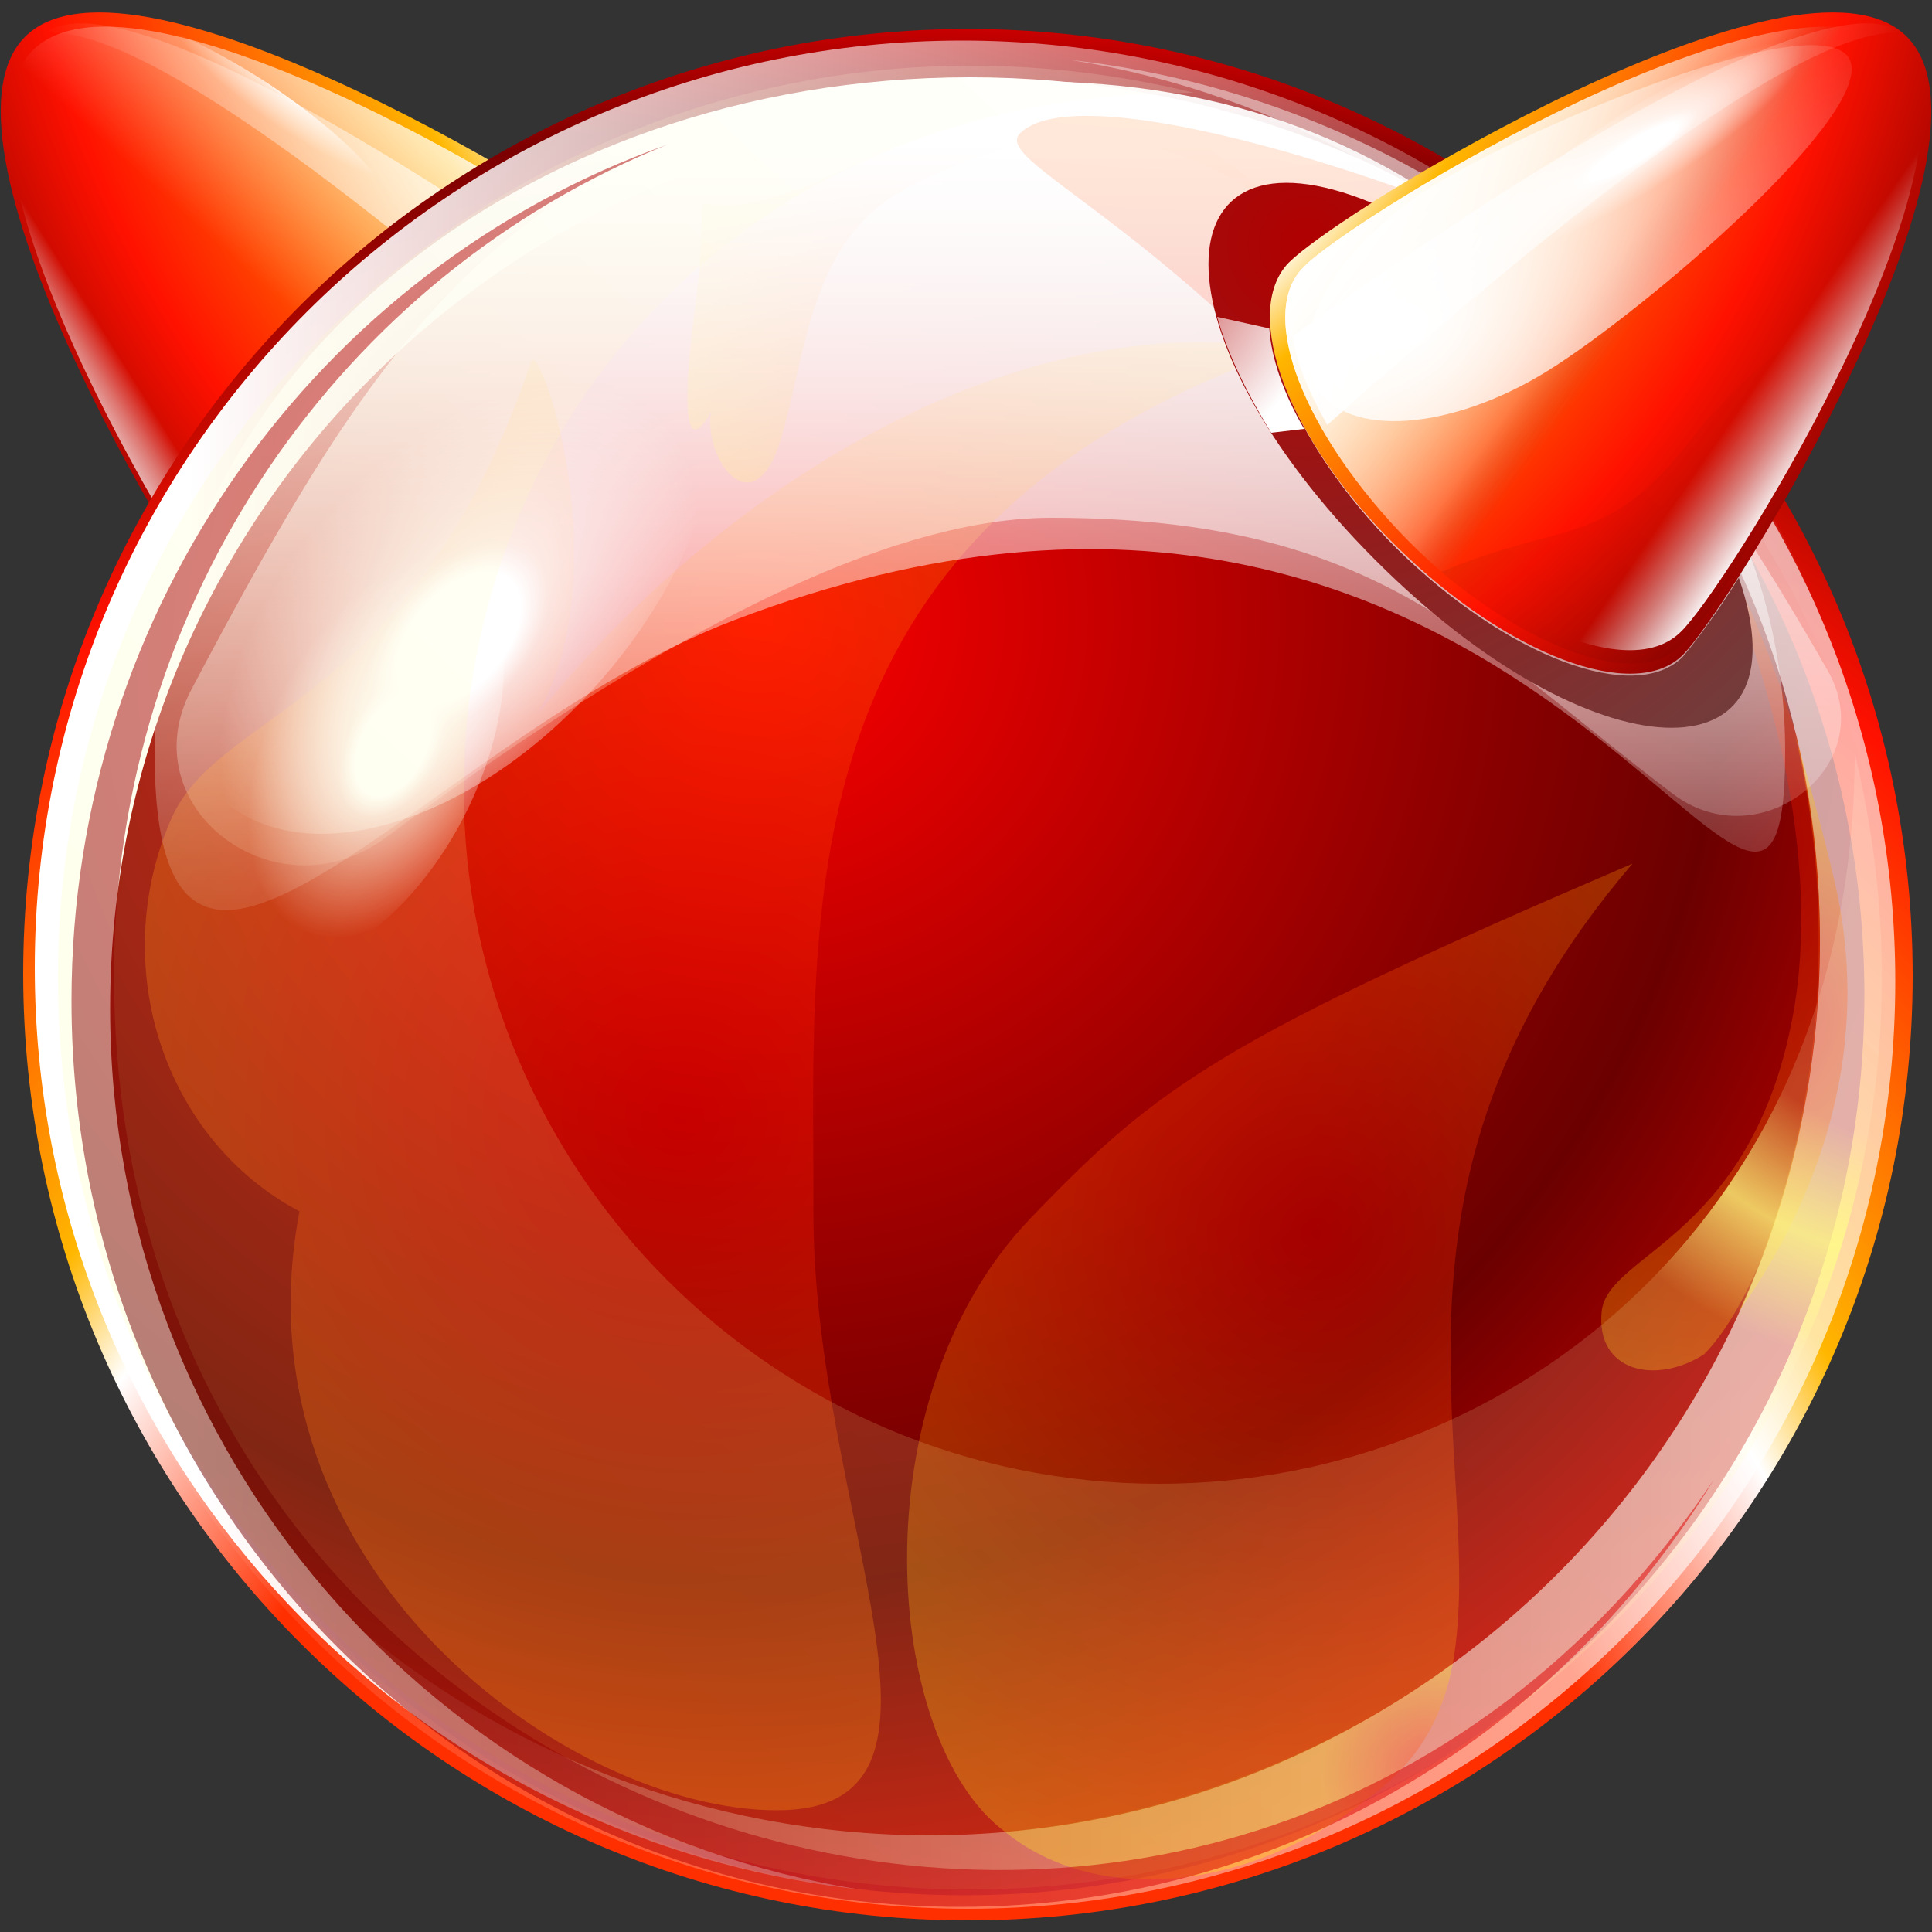 <svg xmlns="http://www.w3.org/2000/svg" viewBox="0 0 100 100">
	<rect x="0" y="0" width="100" height="100" fill="#333333" stroke="none"/>
	<radialGradient id="a" cx="-10988.95" cy="686.084" r="1.001" gradientTransform="matrix(-71.798 0 0 71.798 -788921.438 -49272.141)" gradientUnits="userSpaceOnUse">
		<stop offset=".364" stop-color="#ff2f00"/>
		<stop offset=".498" stop-color="#fff"/>
		<stop offset=".557" stop-color="#ffb700"/>
		<stop offset=".619" stop-color="#f80"/>
		<stop offset=".738" stop-color="#f30"/>
		<stop offset=".791" stop-color="#f10"/>
		<stop offset=".941" stop-color="#7c0000"/>
		<stop offset="1" stop-color="#eb0000"/>
	</radialGradient>
	<path fill="url(#a)" d="M1.3 1.9c-5.6 5.6 9.1 29.5 11.6 32s9.1 0 14.8-5.6 8.1-12.2 5.6-14.8C30.8 11.1 6.9-3.7 1.3 1.9z"/>
	<linearGradient id="b" x1="34" x2="2.3" y1="-6141.605" y2="-6141.605" gradientTransform="matrix(1 0 0 -1 0 -6130)" gradientUnits="userSpaceOnUse">
		<stop offset="0" stop-color="#fff"/>
		<stop offset=".502" stop-color="#fff" stop-opacity=".47"/>
		<stop offset=".845" stop-color="#fff" stop-opacity=".14"/>
		<stop offset="1" stop-color="#fff" stop-opacity="0"/>
	</linearGradient>
	<path fill="url(#b)" d="M32.1 22C21.5 12.5 7.7 1.2 2.3 1.7 6.2-1.1 21.8 8.6 34 17.4c-.3 1.4-1 3-1.9 4.6z"/>
	<linearGradient id="c" x1="2.289" x2="7.276" y1="-6153.258" y2="-6150.141" gradientTransform="matrix(1 0 0 -1 0 -6130)" gradientUnits="userSpaceOnUse">
		<stop offset=".083" stop-color="#fff"/>
		<stop offset=".543" stop-color="#fff" stop-opacity=".47"/>
		<stop offset=".858" stop-color="#fff" stop-opacity=".14"/>
		<stop offset="1" stop-color="#fff" stop-opacity="0"/>
	</linearGradient>
	<path fill="url(#c)" d="M1.7 2.6C-3.7 8 10.5 31 12.9 33.4s8.8 0 14.2-5.4 7.8-11.8 5.4-14.2C30.1 11.3 7.1-2.8 1.7 2.6z"/>
	<linearGradient id="d" x1="2.289" x2="7.276" y1="-6153.258" y2="-6150.141" gradientTransform="matrix(1 0 0 -1 0 -6130)" gradientUnits="userSpaceOnUse">
		<stop offset=".083" stop-color="#fff"/>
		<stop offset=".543" stop-color="#fff" stop-opacity=".47"/>
		<stop offset=".858" stop-color="#fff" stop-opacity=".14"/>
		<stop offset="1" stop-color="#fff" stop-opacity="0"/>
	</linearGradient>
	<path fill="url(#d)" d="M1.7 2.6C-3.7 8 10.5 31 12.9 33.4s8.8 0 14.2-5.4 7.8-11.8 5.4-14.2C30.1 11.3 7.1-2.8 1.7 2.6z"/>
	<linearGradient id="e" x1="25.585" x2="14.363" y1="-6132.901" y2="-6145.37" gradientTransform="matrix(1 0 0 -1 0 -6130)" gradientUnits="userSpaceOnUse">
		<stop offset=".083" stop-color="#fff"/>
		<stop offset=".543" stop-color="#fff" stop-opacity=".47"/>
		<stop offset=".858" stop-color="#fff" stop-opacity=".14"/>
		<stop offset="1" stop-color="#fff" stop-opacity="0"/>
	</linearGradient>
	<path fill="url(#e)" d="M1.7 2.6C-3.7 8 10.5 31 12.9 33.4s8.8 0 14.2-5.4 7.8-11.8 5.4-14.2C30.1 11.3 7.1-2.8 1.7 2.6z"/>
	<radialGradient id="f" cx="-10729.957" cy="525.517" r="1.001" gradientTransform="matrix(100.312 0 0 -100.312 1076392.875 52816.035)" gradientUnits="userSpaceOnUse">
		<stop offset=".364" stop-color="#ff2f00"/>
		<stop offset=".498" stop-color="#fff"/>
		<stop offset=".557" stop-color="#ffb700"/>
		<stop offset=".619" stop-color="#f80"/>
		<stop offset=".738" stop-color="#f30"/>
		<stop offset=".791" stop-color="#f10"/>
		<stop offset=".941" stop-color="#7c0000"/>
		<stop offset="1" stop-color="#eb0000"/>
	</radialGradient>
	<path fill="url(#f)" d="M50.1 99.4c27 0 48.9-21.9 48.9-48.9s-21.9-49-48.9-49S1.2 23.4 1.2 50.4s21.9 49 48.9 49z"/>
	<radialGradient id="g" cx="-10707.104" cy="511.349" r="1.001" gradientTransform="matrix(82.799 0 0 -82.799 886572.062 42371.09)" gradientUnits="userSpaceOnUse">
		<stop offset="0" stop-color="red"/>
		<stop offset=".113" stop-color="#e20000"/>
		<stop offset=".456" stop-color="#8d0000"/>
		<stop offset=".612" stop-color="#6b0000"/>
		<stop offset=".953" stop-color="red"/>
	</radialGradient>
	<path fill="url(#g)" d="M96.5 51.5c0 25.7-20.8 46.6-46.6 46.6-25.7 0-46.6-20.9-46.6-46.6S24.1 4.9 49.9 4.9s46.6 20.9 46.6 46.6z"/>
	<linearGradient id="h" x1="1.8" x2="97.5" y1="-6179.95" y2="-6179.95" gradientTransform="matrix(1 0 0 -1 0 -6130)" gradientUnits="userSpaceOnUse">
		<stop offset=".083" stop-color="#fff"/>
		<stop offset=".543" stop-color="#fff" stop-opacity=".47"/>
		<stop offset=".858" stop-color="#fff" stop-opacity=".14"/>
		<stop offset="1" stop-color="#fff" stop-opacity="0"/>
	</linearGradient>
	<path fill="url(#h)" d="M5.7 52.2C5.7 26.7 26.4 6 51.9 6c23 0 42.1 16.8 45.6 38.8-2.6-24-23-42.7-47.7-42.7-26.5 0-48 21.5-48 48 0 24.7 18.7 45 42.7 47.7-22-3.5-38.8-22.6-38.8-45.6z"/>
	<linearGradient id="i" x1="98.1" x2="2.4" y1="-6180.95" y2="-6180.95" gradientTransform="matrix(1 0 0 -1 0 -6130)" gradientUnits="userSpaceOnUse">
		<stop offset=".083" stop-color="#fff"/>
		<stop offset=".543" stop-color="#fff" stop-opacity=".47"/>
		<stop offset=".858" stop-color="#fff" stop-opacity=".14"/>
		<stop offset="1" stop-color="#fff" stop-opacity="0"/>
	</linearGradient>
	<path fill="url(#i)" opacity=".63" d="M94.2 48.7C94.2 74.2 73.5 95 48 95 25 94.9 6 78 2.4 56.1c2.6 24 23 42.7 47.7 42.7 26.5 0 48-21.5 48-48 0-24.7-18.7-45-42.7-47.7 22 3.5 38.8 22.6 38.8 45.6z"/>
	<linearGradient id="j" x1="52.217" x2="52.217" y1="-6122.111" y2="-6174.73" gradientTransform="matrix(1 0 0 -1 0 -6130)" gradientUnits="userSpaceOnUse">
		<stop offset=".195" stop-color="#fff"/>
		<stop offset="1" stop-color="#fff" stop-opacity=".15"/>
	</linearGradient>
	<path fill="url(#j)" d="M50.2 4.3C72.3 3 83.6 15.5 94.6 34.7c2.8 4.9-3.5 9.8-8 6.4-10.3-7.8-15.2-14.3-32.2-14.3-9.5 0-22.4 7.6-34.5 16.6-5.6 4.1-13.2-1.6-10-7.7C20.1 16.4 27.2 5.6 50.2 4.3z"/>
	<radialGradient id="k" cx="60.516" cy="985.614" r="1.036" gradientTransform="translate(0 -979.567)" gradientUnits="userSpaceOnUse">
		<stop offset="0" stop-color="red"/>
		<stop offset=".477" stop-color="#ff7a00"/>
		<stop offset=".837" stop-color="#ffd000"/>
		<stop offset="1" stop-color="#fff200"/>
	</radialGradient>
	<path fill="url(#k)" opacity=".3" d="M49.2 6.1c.4 0 5.3-.5 11.9.8C58 5.3 54 4.4 49.2 6.1z"/>
	<radialGradient id="l" cx="74.03" cy="1071.19" r="5.567" gradientTransform="translate(0 -979.567)" gradientUnits="userSpaceOnUse">
		<stop offset="0" stop-color="red"/>
		<stop offset=".477" stop-color="#ff7a00"/>
		<stop offset=".837" stop-color="#ffd000"/>
		<stop offset="1" stop-color="#fff200"/>
	</radialGradient>
	<path fill="url(#l)" opacity=".3" d="M52 94.8c4.8 3.9 12.8 3.2 19.3-2.1 2.3-1.8 3.4-4 3.9-6.6-6.6 4.8-14.6 7.9-23.2 8.7z"/>
	<radialGradient id="m" cx="-11079.544" cy="741.758" r=".324" gradientTransform="matrix(-45.03 0 0 45.03 -498822.688 -33348.359)" gradientUnits="userSpaceOnUse">
		<stop offset="0" stop-color="red"/>
		<stop offset=".477" stop-color="#ff7a00"/>
		<stop offset=".837" stop-color="#ffd000"/>
		<stop offset="1" stop-color="#fff200"/>
	</radialGradient>
	<path fill="url(#m)" opacity=".3" d="M90 67.9c2.7-3.8 7.3-11.9 5-22.1-.7-3-1.4-5.5-2.1-7.8 2.2 9.1 1.6 20.2-2.9 29.9z"/>
	<radialGradient id="n" cx="53.356" cy="992.813" r="21.269" gradientTransform="translate(0 -979.567)" gradientUnits="userSpaceOnUse">
		<stop offset="0" stop-color="red"/>
		<stop offset=".477" stop-color="#ff7a00"/>
		<stop offset=".837" stop-color="#ffd000"/>
		<stop offset="1" stop-color="#fff200"/>
	</radialGradient>
	<path fill="url(#n)" opacity=".3" d="M49.2 6.1c.4 0 5.3-.5 11.9.8 3 1.5 5.1 3.7 5.9 4.8-.7-.8-2.4-2.3-5.5-3.5-4.5-1.8-8.9-1.3-14.3 1.4-5.3 2.6-5.4 8.5-6.8 13.2-1.4 4.5-4 1-3.6-1.5 0 0-2.1 4.3-.8-5.6.5-3.9.2-4.9.4-5.1.4-.3 2 1.2 9.7-3.1 1.1-.6 2.1-1.1 3.1-1.4z"/>
	<radialGradient id="o" cx="68.115" cy="1043.406" r="41.261" gradientTransform="translate(0 -979.567)" gradientUnits="userSpaceOnUse">
		<stop offset="0" stop-color="red"/>
		<stop offset=".477" stop-color="#ff7a00"/>
		<stop offset=".837" stop-color="#ffd000"/>
		<stop offset="1" stop-color="#fff200"/>
	</radialGradient>
	<path fill="url(#o)" opacity=".3" d="M75.2 86.1C68.6 90.9 60.6 94 52 94.8c-6.3-4.7-7.6-22.4 1.3-31.7 6.7-7 10-9.3 31.2-18.4-14.4 16.8-7.5 31.1-9.3 41.4z"/>
	<radialGradient id="p" cx="89.279" cy="1023.181" r="32.877" gradientTransform="translate(0 -979.567)" gradientUnits="userSpaceOnUse">
		<stop offset="0" stop-color="red"/>
		<stop offset=".477" stop-color="#ff7a00"/>
		<stop offset=".837" stop-color="#ffd000"/>
		<stop offset="1" stop-color="#fff200"/>
	</radialGradient>
	<path fill="url(#p)" opacity=".3" d="M93 38.1c3.3 13.8-.9 28.1-4.8 32-2.5 1.6-5.6.9-5.3-2.2.3-3.1 8-3.8 10-15.9 1.9-12.1-5-25.5-5-25.5s2.5 3.3 5.1 11.6z"/>
	<radialGradient id="q" cx="67.355" cy="991.48" r=".504" gradientTransform="translate(0 -979.567)" gradientUnits="userSpaceOnUse">
		<stop offset="0" stop-color="red"/>
		<stop offset=".477" stop-color="#ff7a00"/>
		<stop offset=".837" stop-color="#ffd000"/>
		<stop offset="1" stop-color="#fff200"/>
	</radialGradient>
	<path fill="url(#q)" opacity=".3" d="M67.1 11.7c.3.4.5.6.5.6s-.2-.2-.5-.6z"/>
	<radialGradient id="r" cx="-10705.505" cy="695.27" r=".82" gradientTransform="matrix(26.476 71.257 71.257 -26.476 233935.25 781306.875)" gradientUnits="userSpaceOnUse">
		<stop offset="0" stop-color="red"/>
		<stop offset=".477" stop-color="#ff7a00"/>
		<stop offset=".837" stop-color="#ffd000"/>
		<stop offset="1" stop-color="#fff200"/>
	</radialGradient>
	<path fill="url(#r)" opacity=".3" d="M27.8 37C38.6 23.7 54 15.8 66.6 18.1 41.9 26.7 42 44.7 42.1 60.2v2.5c0 15.8 9 31-1.9 31-10.7 0-28.2-12.5-24.7-31-7-3.7-10-12.7-6.6-20.4 2.6-5.7 12.5-5.7 18.6-23.6.4-1.2 4.6 10.8.3 18.3z"/>
	<linearGradient id="s" x1="50.2" x2="50.2" y1="-6133.276" y2="-6182.895" gradientTransform="matrix(1 0 0 -1 0 -6130)" gradientUnits="userSpaceOnUse">
		<stop offset=".083" stop-color="#fff"/>
		<stop offset=".543" stop-color="#fff" stop-opacity=".47"/>
		<stop offset=".858" stop-color="#fff" stop-opacity=".14"/>
		<stop offset="1" stop-color="#fff" stop-opacity="0"/>
	</linearGradient>
	<path fill="url(#s)" d="M92.4 38.9c0 19.3-12.7-22.7-54.4-6.8-16 6.1-30 26.1-30 6.8S26.9 4 50.2 4s42.2 15.6 42.2 34.9z"/>
	<radialGradient id="t" cx="-123.772" cy="-34987.352" r="33.437" gradientTransform="matrix(.404 .915 -.111 .049 -3740.592 1844.02)" gradientUnits="userSpaceOnUse">
		<stop offset=".083"/>
		<stop offset=".543" stop-opacity=".47"/>
		<stop offset=".858" stop-opacity=".14"/>
		<stop offset="1" stop-opacity="0"/>
	</radialGradient>
	<path fill="url(#t)" d="M81.4 19.1c6 9.3 13.5 32.4 10.4 34-10.4-18.4-14.1-23.3-21.7-28.3-1.6-3.1-.3-6.9 2.8-8.5 3.1-1.6 6.9-.3 8.5 2.8z"/>
	<radialGradient id="u" cx="-10936.81" cy="531.555" r="1.001" gradientTransform="matrix(-56.038 -98.516 -86.979 49.475 -566590.25 -1103825)" gradientUnits="userSpaceOnUse">
		<stop offset=".364" stop-color="#ff2f00"/>
		<stop offset=".498" stop-color="#fff"/>
		<stop offset=".557" stop-color="#ffb700"/>
		<stop offset=".619" stop-color="#f80"/>
		<stop offset=".738" stop-color="#f30"/>
		<stop offset=".791" stop-color="#f10"/>
		<stop offset=".941" stop-color="#7c0000"/>
		<stop offset="1" stop-color="#eb0000"/>
	</radialGradient>
	<path fill="url(#u)" opacity=".15" d="M52.8 6.9c3.3-3.3 22.6 3.2 30 7.3 3 1.7 3.6 6.3 1.3 10.3s-7.4 6.9-9.5 4.2C61.7 11.9 51.2 8.5 52.8 6.9z"/>
	<radialGradient id="v" cx="-10687.052" cy="498.917" r="1.001" gradientTransform="matrix(71.799 0 0 -71.799 767354.188 35809.441)" gradientUnits="userSpaceOnUse">
		<stop offset=".364" stop-color="#ff2f00"/>
		<stop offset=".498" stop-color="#fff"/>
		<stop offset=".557" stop-color="#ffb700"/>
		<stop offset=".619" stop-color="#f80"/>
		<stop offset=".738" stop-color="#f30"/>
		<stop offset=".791" stop-color="#f10"/>
		<stop offset=".941" stop-color="#7c0000"/>
		<stop offset="1" stop-color="#eb0000"/>
	</radialGradient>
	<path fill="url(#v)" d="M98.7 1.9c5.6 5.6-9.1 29.5-11.6 32s-9.1 0-14.8-5.6-8.1-12.2-5.6-14.8c2.5-2.4 26.4-17.2 32-11.6z"/>
	<linearGradient id="w" x1="71.033" x2="85.374" y1="-6135.066" y2="-6145.354" gradientTransform="matrix(1 0 0 -1 0 -6130)" gradientUnits="userSpaceOnUse">
		<stop offset=".083" stop-color="#fff"/>
		<stop offset=".543" stop-color="#fff" stop-opacity=".47"/>
		<stop offset=".858" stop-color="#fff" stop-opacity=".14"/>
		<stop offset="1" stop-opacity="0"/>
	</linearGradient>
	<path fill="url(#w)" d="M98.3 2.6C103.7 8 89.5 31 87.1 33.4s-8.8 0-14.2-5.4c-5.4-5.5-7.9-11.8-5.4-14.2 2.4-2.5 25.4-16.6 30.8-11.2z"/>
	<linearGradient id="x" x1="71.033" x2="85.374" y1="-6135.066" y2="-6145.354" gradientTransform="matrix(1 0 0 -1 0 -6130)" gradientUnits="userSpaceOnUse">
		<stop offset=".083" stop-color="#fff"/>
		<stop offset=".543" stop-color="#fff" stop-opacity=".47"/>
		<stop offset=".858" stop-color="#fff" stop-opacity=".14"/>
		<stop offset="1" stop-color="#fff" stop-opacity="0"/>
	</linearGradient>
	<path fill="url(#x)" d="M98.3 2.6C103.7 8 89.5 31 87.1 33.4s-8.8 0-14.2-5.4c-5.4-5.5-7.9-11.8-5.4-14.2 2.4-2.5 25.4-16.6 30.8-11.2z"/>
	<linearGradient id="y" x1="66.84" x2="98.51" y1="-6141.605" y2="-6141.605" gradientTransform="matrix(1 0 0 -1 0 -6130)" gradientUnits="userSpaceOnUse">
		<stop offset="0" stop-color="#fff"/>
		<stop offset=".502" stop-color="#fff" stop-opacity=".47"/>
		<stop offset=".845" stop-color="#fff" stop-opacity=".14"/>
		<stop offset="1" stop-color="#fff" stop-opacity="0"/>
	</linearGradient>
	<path fill="url(#y)" d="M68.7 22C79.3 12.5 93.2 1.2 98.5 1.7c-3.9-2.8-19.4 6.9-31.6 15.7.2 1.4.9 3 1.8 4.6z"/>
	<radialGradient id="z" cx="-10528.557" cy="400.657" r="1.001" gradientTransform="matrix(35.024 0 0 -35.024 368818.906 14045.235)" gradientUnits="userSpaceOnUse">
		<stop offset="0" stop-color="#b00000"/>
		<stop offset="1" stop-color="#6f4040"/>
	</radialGradient>
	<path fill="url(#z)" d="M87.1 34c-2.5 2.5-9.1 0-14.8-5.6-5.6-5.6-8.1-12.2-5.6-14.8.6-.6 2.1-1.7 4.3-3.1-11.2-4.6-11.4 6.9.2 18.5 11.2 11.2 22.5 11.6 18.8.9-1.3 2.1-2.4 3.5-2.9 4.1z"/>
	<radialGradient id="aa" cx="-9974.792" cy="57.342" r="1.001" gradientTransform="matrix(12.556 0 0 -12.556 125299.57 732.78)" gradientUnits="userSpaceOnUse">
		<stop offset="0" stop-color="#b00000"/>
		<stop offset="1" stop-color="#fff"/>
	</radialGradient>
	<path fill="url(#aa)" d="m65.8 22.4 1.7-.2c-1.1-1.9-1.7-3.7-1.8-5.2l-2.7-.6c.5 1.8 1.5 3.9 2.8 6z"/>
	<linearGradient id="ab" x1="79.191" x2="96.201" y1="-6163.375" y2="-6143.748" gradientTransform="matrix(1 0 0 -1 0 -6130)" gradientUnits="userSpaceOnUse">
		<stop offset="0"/>
		<stop offset="1" stop-opacity="0"/>
	</linearGradient>
	<path fill="url(#ab)" opacity=".06" d="M87.5 22.8c-4.4 5.6-6.5 4.1-12.9 6.8 5 4.2 10.3 6 12.4 3.8 2.5-2.5 4.8-7.8 6.4-10.9 5.3-10.3-2.5-4.1-5.9.3z"/>
	<radialGradient id="ac" cx="-5682.834" cy="1153.748" r="1" gradientTransform="matrix(1.156 1.884 8.695 -5.334 -3377.928 16868.42)" gradientUnits="userSpaceOnUse">
		<stop offset=".258" stop-color="#fff"/>
		<stop offset=".376" stop-color="#fff" stop-opacity=".69"/>
		<stop offset="1" stop-color="#fff" stop-opacity="0"/>
	</radialGradient>
	<path fill="url(#ac)" d="M76.3 13.6c-.7-1.2 3.1-4.9 8.6-8.3 5.5-3.2 10.6-5 11.3-3.8 1.7 2.9-18.2 15-19.9 12.1z"/>
	<radialGradient id="ad" cx="-10634.171" cy="-978.869" r="1" gradientTransform="matrix(1.23 -1.836 -6.738 -4.514 6499.506 -23938.684)" gradientUnits="userSpaceOnUse">
		<stop offset=".258" stop-color="#fff"/>
		<stop offset=".376" stop-color="#fff" stop-opacity=".69"/>
		<stop offset="1" stop-color="#fff" stop-opacity="0"/>
	</radialGradient>
	<path fill="url(#ad)" d="M14 4.4c10.5 7.1 7.1 11.1-2.8 4.2C1 2 3.4-2.5 14 4.4z"/>
	<radialGradient id="ae" cx="-9495.853" cy="723.382" r="1.001" gradientTransform="matrix(7.086 6.146 10.142 -11.692 59974.914 66852.461)" gradientUnits="userSpaceOnUse">
		<stop offset=".258" stop-color="#fff"/>
		<stop offset=".376" stop-color="#fff" stop-opacity=".69"/>
		<stop offset="1" stop-color="#fff" stop-opacity="0"/>
	</radialGradient>
	<path fill="url(#ae)" d="M31.2 35.1c-6.4 7.4-15.2 10.2-19.7 6.3s-3-13 3.5-20.4c6.4-7.4 15.2-10.2 19.7-6.4 4.5 3.9 2.9 13.1-3.5 20.5z"/>
	<radialGradient id="af" cx="-8864.514" cy="496.918" r="1.001" gradientTransform="matrix(5.727 2.947 4.863 -9.451 48370.738 30858.893)" gradientUnits="userSpaceOnUse">
		<stop offset=".258" stop-color="#fff"/>
		<stop offset=".376" stop-color="#fff" stop-opacity=".69"/>
		<stop offset="1" stop-color="#fff" stop-opacity="0"/>
	</radialGradient>
	<path fill="url(#af)" d="M24 42.3c-3.1 6-8.5 9.3-12.1 7.4-3.6-1.9-4.1-8.2-1-14.2s8.5-9.3 12.1-7.4c3.7 1.9 4.1 8.2 1 14.2z"/>
	<linearGradient id="ag" x1="89.296" x2="23.427" y1="-6138.04" y2="-6209.746" gradientTransform="matrix(1 0 0 -1 0 -6130)" gradientUnits="userSpaceOnUse">
		<stop offset="0" stop-color="#fff"/>
		<stop offset=".991" stop-color="#ffff7f"/>
	</linearGradient>
	<path fill="url(#ag)" opacity=".15" d="M96 39c0 23.6-17.5 37.8-36 37.8-19.9 0-36-16.1-36-36 0-18.3 13.9-36 37.8-36C31.4-2.6 3 20.3 3 50.6c0 26.1 21.1 47.2 47.2 47.2 30.4 0 53.2-28.4 45.8-58.8z"/>
	<radialGradient id="ah" cx="-10843.448" cy="949.414" r="1.001" gradientTransform="matrix(-19.285 30.072 30.072 19.285 -237564.703 307821.969)" gradientUnits="userSpaceOnUse">
		<stop offset=".291" stop-color="#ffff7f" stop-opacity="0"/>
		<stop offset=".457" stop-color="#ffff7f"/>
		<stop offset=".62" stop-color="#ffff7f" stop-opacity="0"/>
	</radialGradient>
	<path fill="url(#ah)" opacity=".7" d="M96 39c0 23.6-17.5 37.8-36 37.8-19.9 0-36-16.1-36-36 0-18.3 13.9-36 37.8-36C31.4-2.6 3 20.3 3 50.6c0 26.1 21.1 47.2 47.2 47.2 30.4 0 53.2-28.4 45.8-58.8z"/>
	<radialGradient id="ai" cx="-10698.495" cy="507.702" r="1.001" gradientTransform="matrix(77.689 0 0 -79.285 831187.438 40287.191)" gradientUnits="userSpaceOnUse">
		<stop offset="0" stop-color="red"/>
		<stop offset=".113" stop-color="#e20000"/>
		<stop offset=".456" stop-color="#8d0000"/>
		<stop offset=".612" stop-color="#6b0000"/>
		<stop offset=".953" stop-color="red"/>
	</radialGradient>
	<path fill="url(#ai)" opacity=".5" d="M5.9 50.5c0-19.5 11.8-36.2 28.6-43-18 6.4-30.8 23.9-30.8 44.3 0 25.9 20.6 46.9 46 46.9 16.5 0 30.9-8.8 39-22.1C63.5 114.1 5.9 95.9 5.9 50.5z"/>
	<radialGradient id="aj" cx="-10325.464" cy="786.693" r="1.001" gradientTransform="matrix(11.688 18.945 24.962 -15.4 101119.641 207747.344)" gradientUnits="userSpaceOnUse">
		<stop offset="0" stop-color="#fff"/>
		<stop offset="1" stop-color="#fff" stop-opacity="0"/>
	</radialGradient>
	<path fill="url(#aj)" d="M80.1 19.2c-5 3.1-10.4 3.5-12 .8-1.6-2.6 1.1-7.3 6.1-10.4S94 .3 95.7 3c1.6 2.7-10.6 13.1-15.6 16.2z"/>
	<linearGradient id="ak" x1="95.373" x2="91.32" y1="-6152.055" y2="-6149.249" gradientTransform="matrix(1 0 0 -1 0 -6130)" gradientUnits="userSpaceOnUse">
		<stop offset=".083" stop-color="#fff"/>
		<stop offset=".543" stop-color="#fff" stop-opacity=".47"/>
		<stop offset=".858" stop-color="#fff" stop-opacity=".14"/>
		<stop offset="1" stop-color="#fff" stop-opacity="0"/>
	</linearGradient>
	<path fill="url(#ak)" d="M99.1 3.2c-2.4 13.7-16.6 22.9-29.5 20.3 4.9 7.1 14.2 12.4 17.4 9.2 2.3-2.2 14.9-22.4 12.1-29.5z"/>
</svg>